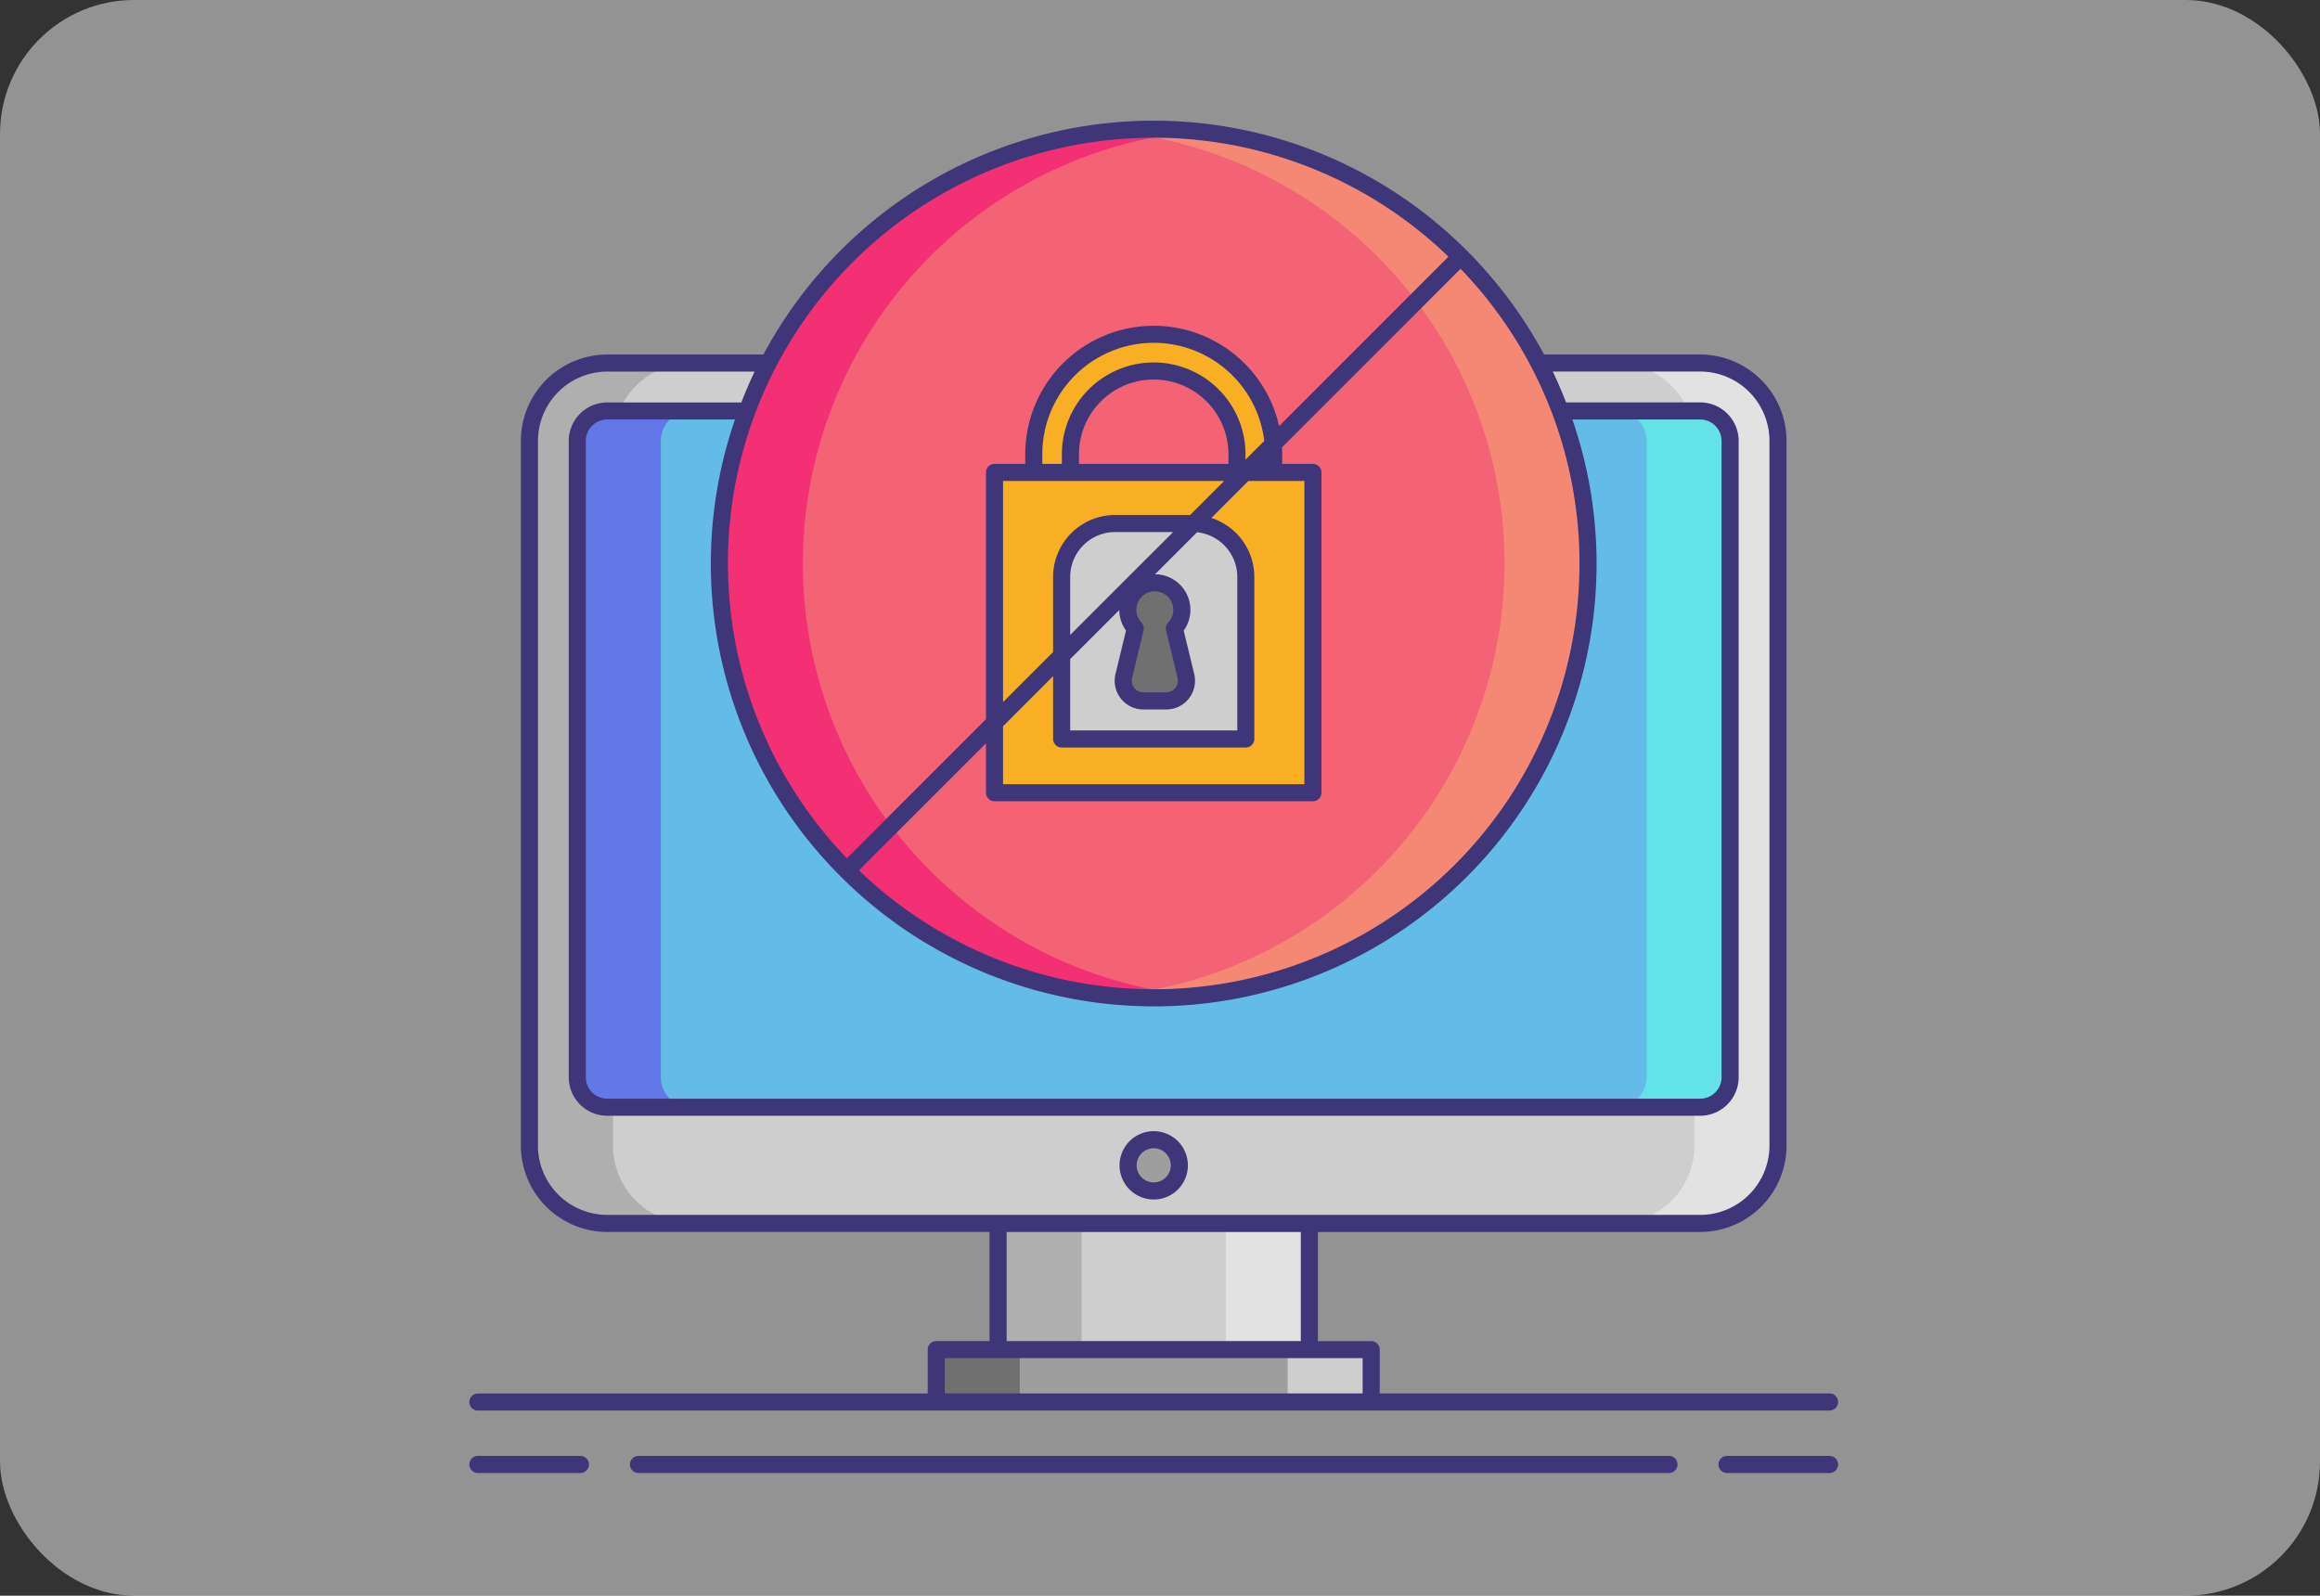 <svg xmlns="http://www.w3.org/2000/svg" width="173" height="119" viewBox="0 0 173 119"><rect x="0" y="0" width="173" height="119" fill="#333333" stroke="none"/><defs><style>.a{fill:rgba(255,255,255,0.47);}.b{fill:#cecece;}.c{fill:#afafaf;}.d{fill:#e2e2e2;}.e{fill:#63bce7;}.f{fill:#6377e7;}.g{fill:#63e2e7;}.h{fill:#9e9e9e;}.i{fill:#707070;}.j{fill:#f46275;}.k{fill:#f43075;}.l{fill:#f48875;}.m{fill:#f8af23;}.n{fill:#3f3679;}</style></defs><g transform="translate(-1025 -2282)"><rect class="a" width="173" height="119" rx="10" transform="translate(1025 2282)"/><g transform="translate(1052.18 2281.752)"><path class="b" d="M24.173,115.981a5.809,5.809,0,0,1-5.8-5.8V57.62a5.809,5.809,0,0,1,5.8-5.8h81.5a5.809,5.809,0,0,1,5.8,5.8v52.559a5.809,5.809,0,0,1-5.8,5.8Z" transform="translate(-6.07 -24.493)"/><g transform="translate(12.3 27.324)"><path class="c" d="M24.6,110.178V57.62a5.809,5.809,0,0,1,5.8-5.8H24.173a5.809,5.809,0,0,0-5.8,5.8v52.559a5.809,5.809,0,0,0,5.8,5.8H30.4A5.809,5.809,0,0,1,24.6,110.178Z" transform="translate(-18.37 -51.817)"/></g><g transform="translate(93.373 27.324)"><path class="d" d="M215.1,110.178V57.62a5.809,5.809,0,0,0-5.8-5.8h6.228a5.809,5.809,0,0,1,5.8,5.8v52.559a5.809,5.809,0,0,1-5.8,5.8H209.3A5.809,5.809,0,0,0,215.1,110.178Z" transform="translate(-209.299 -51.817)"/></g><path class="e" d="M112.741,109.921a2.238,2.238,0,0,1-2.232,2.232h-81.5a2.238,2.238,0,0,1-2.232-2.232V62.458a2.238,2.238,0,0,1,2.232-2.232h81.5a2.238,2.238,0,0,1,2.232,2.232v47.463Z" transform="translate(-10.908 -29.331)"/><g transform="translate(15.87 30.895)"><path class="f" d="M33.007,109.921V62.458a2.238,2.238,0,0,1,2.232-2.232H29.011a2.238,2.238,0,0,0-2.232,2.232v47.464a2.238,2.238,0,0,0,2.232,2.232h6.228A2.239,2.239,0,0,1,33.007,109.921Z" transform="translate(-26.779 -60.226)"/></g><g transform="translate(93.373 30.895)"><path class="g" d="M211.53,109.921V62.458a2.238,2.238,0,0,0-2.232-2.232h6.228a2.238,2.238,0,0,1,2.232,2.232v47.464a2.238,2.238,0,0,1-2.232,2.232H209.3A2.239,2.239,0,0,0,211.53,109.921Z" transform="translate(-209.298 -60.226)"/></g><path class="h" d="M89.809,225.081h32.434v3.905H89.809Z" transform="translate(-47.174 -124.185)"/><g transform="translate(42.635 100.896)"><path class="i" d="M89.809,225.081h6.228v3.905H89.809Z" transform="translate(-89.809 -225.081)"/></g><g transform="translate(68.841 100.896)"><path class="b" d="M151.525,225.081h6.228v3.905h-6.228Z" transform="translate(-151.525 -225.081)"/></g><path class="b" d="M100.67,202.923h23.21v9.409H100.67Z" transform="translate(-53.423 -111.435)"/><g transform="translate(47.247 91.488)"><path class="c" d="M100.67,202.923H106.9v9.409H100.67Z" transform="translate(-100.67 -202.923)"/></g><g transform="translate(64.229 91.488)"><path class="d" d="M140.663,202.923h6.228v9.409h-6.228Z" transform="translate(-140.663 -202.923)"/></g><circle class="h" cx="1.911" cy="1.911" r="1.911" transform="translate(56.941 85.244)"/><circle class="j" cx="32.389" cy="32.389" r="32.389" transform="translate(26.463 9.885)"/><g transform="translate(26.463 9.885)"><path class="k" d="M57.952,43.137A32.389,32.389,0,0,1,87.227,10.9c-1.025-.1-2.063-.152-3.114-.152a32.389,32.389,0,1,0,0,64.778c1.051,0,2.089-.054,3.114-.152A32.391,32.391,0,0,1,57.952,43.137Z" transform="translate(-51.724 -10.749)"/></g><g transform="translate(55.738 9.885)"><path class="l" d="M149.942,43.137A32.389,32.389,0,0,0,120.667,10.9c1.025-.1,2.063-.152,3.114-.152a32.389,32.389,0,1,1,0,64.778c-1.051,0-2.089-.054-3.114-.152a32.391,32.391,0,0,0,29.275-32.237Z" transform="translate(-120.667 -10.749)"/></g><path class="m" d="M100.044,71.028h23.742V94.915H100.044Z" transform="translate(-53.063 -35.547)"/><path class="m" d="M124.824,55.713a8.945,8.945,0,1,0-17.89,0v1.356h2.735V55.713a6.21,6.21,0,0,1,12.42,0v1.356h2.735Z" transform="translate(-57.028 -21.588)"/><g transform="translate(51.986 39.289)"><path class="b" d="M121.578,80h-5.76a3.985,3.985,0,0,0-3.985,3.985V96.068h13.731V83.981A3.985,3.985,0,0,0,121.578,80Z" transform="translate(-111.832 -79.996)"/><path class="i" d="M127.314,97.367l-.859-3.546a2.013,2.013,0,1,0-2.915,0l-.859,3.546a1.5,1.5,0,0,0,1.462,1.859h1.708A1.5,1.5,0,0,0,127.314,97.367Z" transform="translate(-118.05 -85.994)"/></g><g transform="translate(7.82 9.248)"><path class="n" d="M16.1,243.752H8.457a.637.637,0,1,0,0,1.274H16.1a.637.637,0,1,0,0-1.274Z" transform="translate(-7.82 -144.175)"/><path class="n" d="M235.458,243.752h-7.645a.637.637,0,1,0,0,1.274h7.645a.637.637,0,0,0,0-1.274Z" transform="translate(-134.032 -144.175)"/><path class="n" d="M113.5,243.752H36.658a.637.637,0,1,0,0,1.274H113.5a.637.637,0,1,0,0-1.274Z" transform="translate(-24.046 -144.175)"/><path class="n" d="M8.457,105.439h100.79a.637.637,0,0,0,0-1.274H75.706V100.9a.637.637,0,0,0-.637-.637H71.094V92.125H99.6a6.447,6.447,0,0,0,6.439-6.439V33.126A6.447,6.447,0,0,0,99.6,26.687H87.959a33.209,33.209,0,0,0-5.7-7.692,1.2,1.2,0,0,0-.123-.123,32.992,32.992,0,0,0-52.386,7.815H18.1a6.447,6.447,0,0,0-6.439,6.439V85.685A6.447,6.447,0,0,0,18.1,92.124H46.61v8.135H42.634A.637.637,0,0,0,42,100.9v3.268H8.457a.637.637,0,0,0,0,1.274ZM35.45,65.553a1.178,1.178,0,0,0,.122.122,33.007,33.007,0,0,0,54.5-34.143H99.6a1.6,1.6,0,0,1,1.595,1.595V80.59A1.6,1.6,0,0,1,99.6,82.184H18.1a1.6,1.6,0,0,1-1.595-1.594V33.126A1.6,1.6,0,0,1,18.1,31.531H27.63A32.947,32.947,0,0,0,35.45,65.553ZM90.6,42.274A31.727,31.727,0,0,1,36.871,65.154l9.473-9.473v3.685a.637.637,0,0,0,.637.637H70.723a.637.637,0,0,0,.637-.637V35.481a.637.637,0,0,0-.637-.637H68.434v-.719c0-.174-.005-.346-.014-.518L81.733,20.293A31.634,31.634,0,0,1,90.6,42.274Zm-26.178-7.43H53.278v-.719a5.573,5.573,0,0,1,11.146,0v.719Zm1.274-.318v-.4a6.847,6.847,0,1,0-13.694,0v.719H50.544v-.719a8.305,8.305,0,0,1,16.551-.995ZM49.906,36.118h14.2l-2.535,2.535h-5.6a4.627,4.627,0,0,0-4.622,4.622v5.6l-3.732,3.732V36.118ZM52.623,49.4l3.662-3.662a2.635,2.635,0,0,0,.5,1.535L56,50.512a2.142,2.142,0,0,0,2.082,2.646h1.707a2.142,2.142,0,0,0,2.082-2.645l-.784-3.237a2.65,2.65,0,0,0-2.139-4.2l3.135-3.135a3.353,3.353,0,0,1,3,3.33v11.45H52.623V49.4Zm7.149-2.137.859,3.546h0a.868.868,0,0,1-.843,1.071H58.08a.868.868,0,0,1-.843-1.072l.859-3.546a.636.636,0,0,0-.158-.589,1.376,1.376,0,1,1,1.992,0,.639.639,0,0,0-.158.589Zm-7.149.335V43.275a3.352,3.352,0,0,1,3.348-3.348H60.3Zm-1.274,3.075v4.685a.637.637,0,0,0,.637.637H65.717a.637.637,0,0,0,.637-.637V43.275a4.629,4.629,0,0,0-3.205-4.4l2.759-2.759h4.177V58.731H47.617V54.409Zm7.5-40.155a31.635,31.635,0,0,1,21.98,8.871L68.2,32.025a9.581,9.581,0,0,0-18.929,2.1v.719H46.981a.637.637,0,0,0-.637.637v18.4L35.971,64.254A31.728,31.728,0,0,1,58.852,10.522ZM12.937,85.686V33.126A5.171,5.171,0,0,1,18.1,27.961H29.092c-.362.749-.687,1.518-.992,2.3h-10a2.872,2.872,0,0,0-2.869,2.869V80.59A2.872,2.872,0,0,0,18.1,83.458H99.6a2.872,2.872,0,0,0,2.869-2.868V33.126A2.872,2.872,0,0,0,99.6,30.257h-10c-.305-.779-.631-1.548-.992-2.3H99.6a5.171,5.171,0,0,1,5.166,5.166V85.685A5.171,5.171,0,0,1,99.6,90.85H18.1a5.171,5.171,0,0,1-5.166-5.165Zm34.947,6.439H69.819v8.135H47.884Zm-4.612,9.409h31.16v2.631H43.272Z" transform="translate(-7.82 -9.248)"/><path class="n" d="M124.548,191.815A2.548,2.548,0,1,0,122,189.267,2.55,2.55,0,0,0,124.548,191.815Zm0-3.822a1.274,1.274,0,1,1-1.274,1.274A1.275,1.275,0,0,1,124.548,187.993Z" transform="translate(-73.516 -111.36)"/></g></g></g></svg>